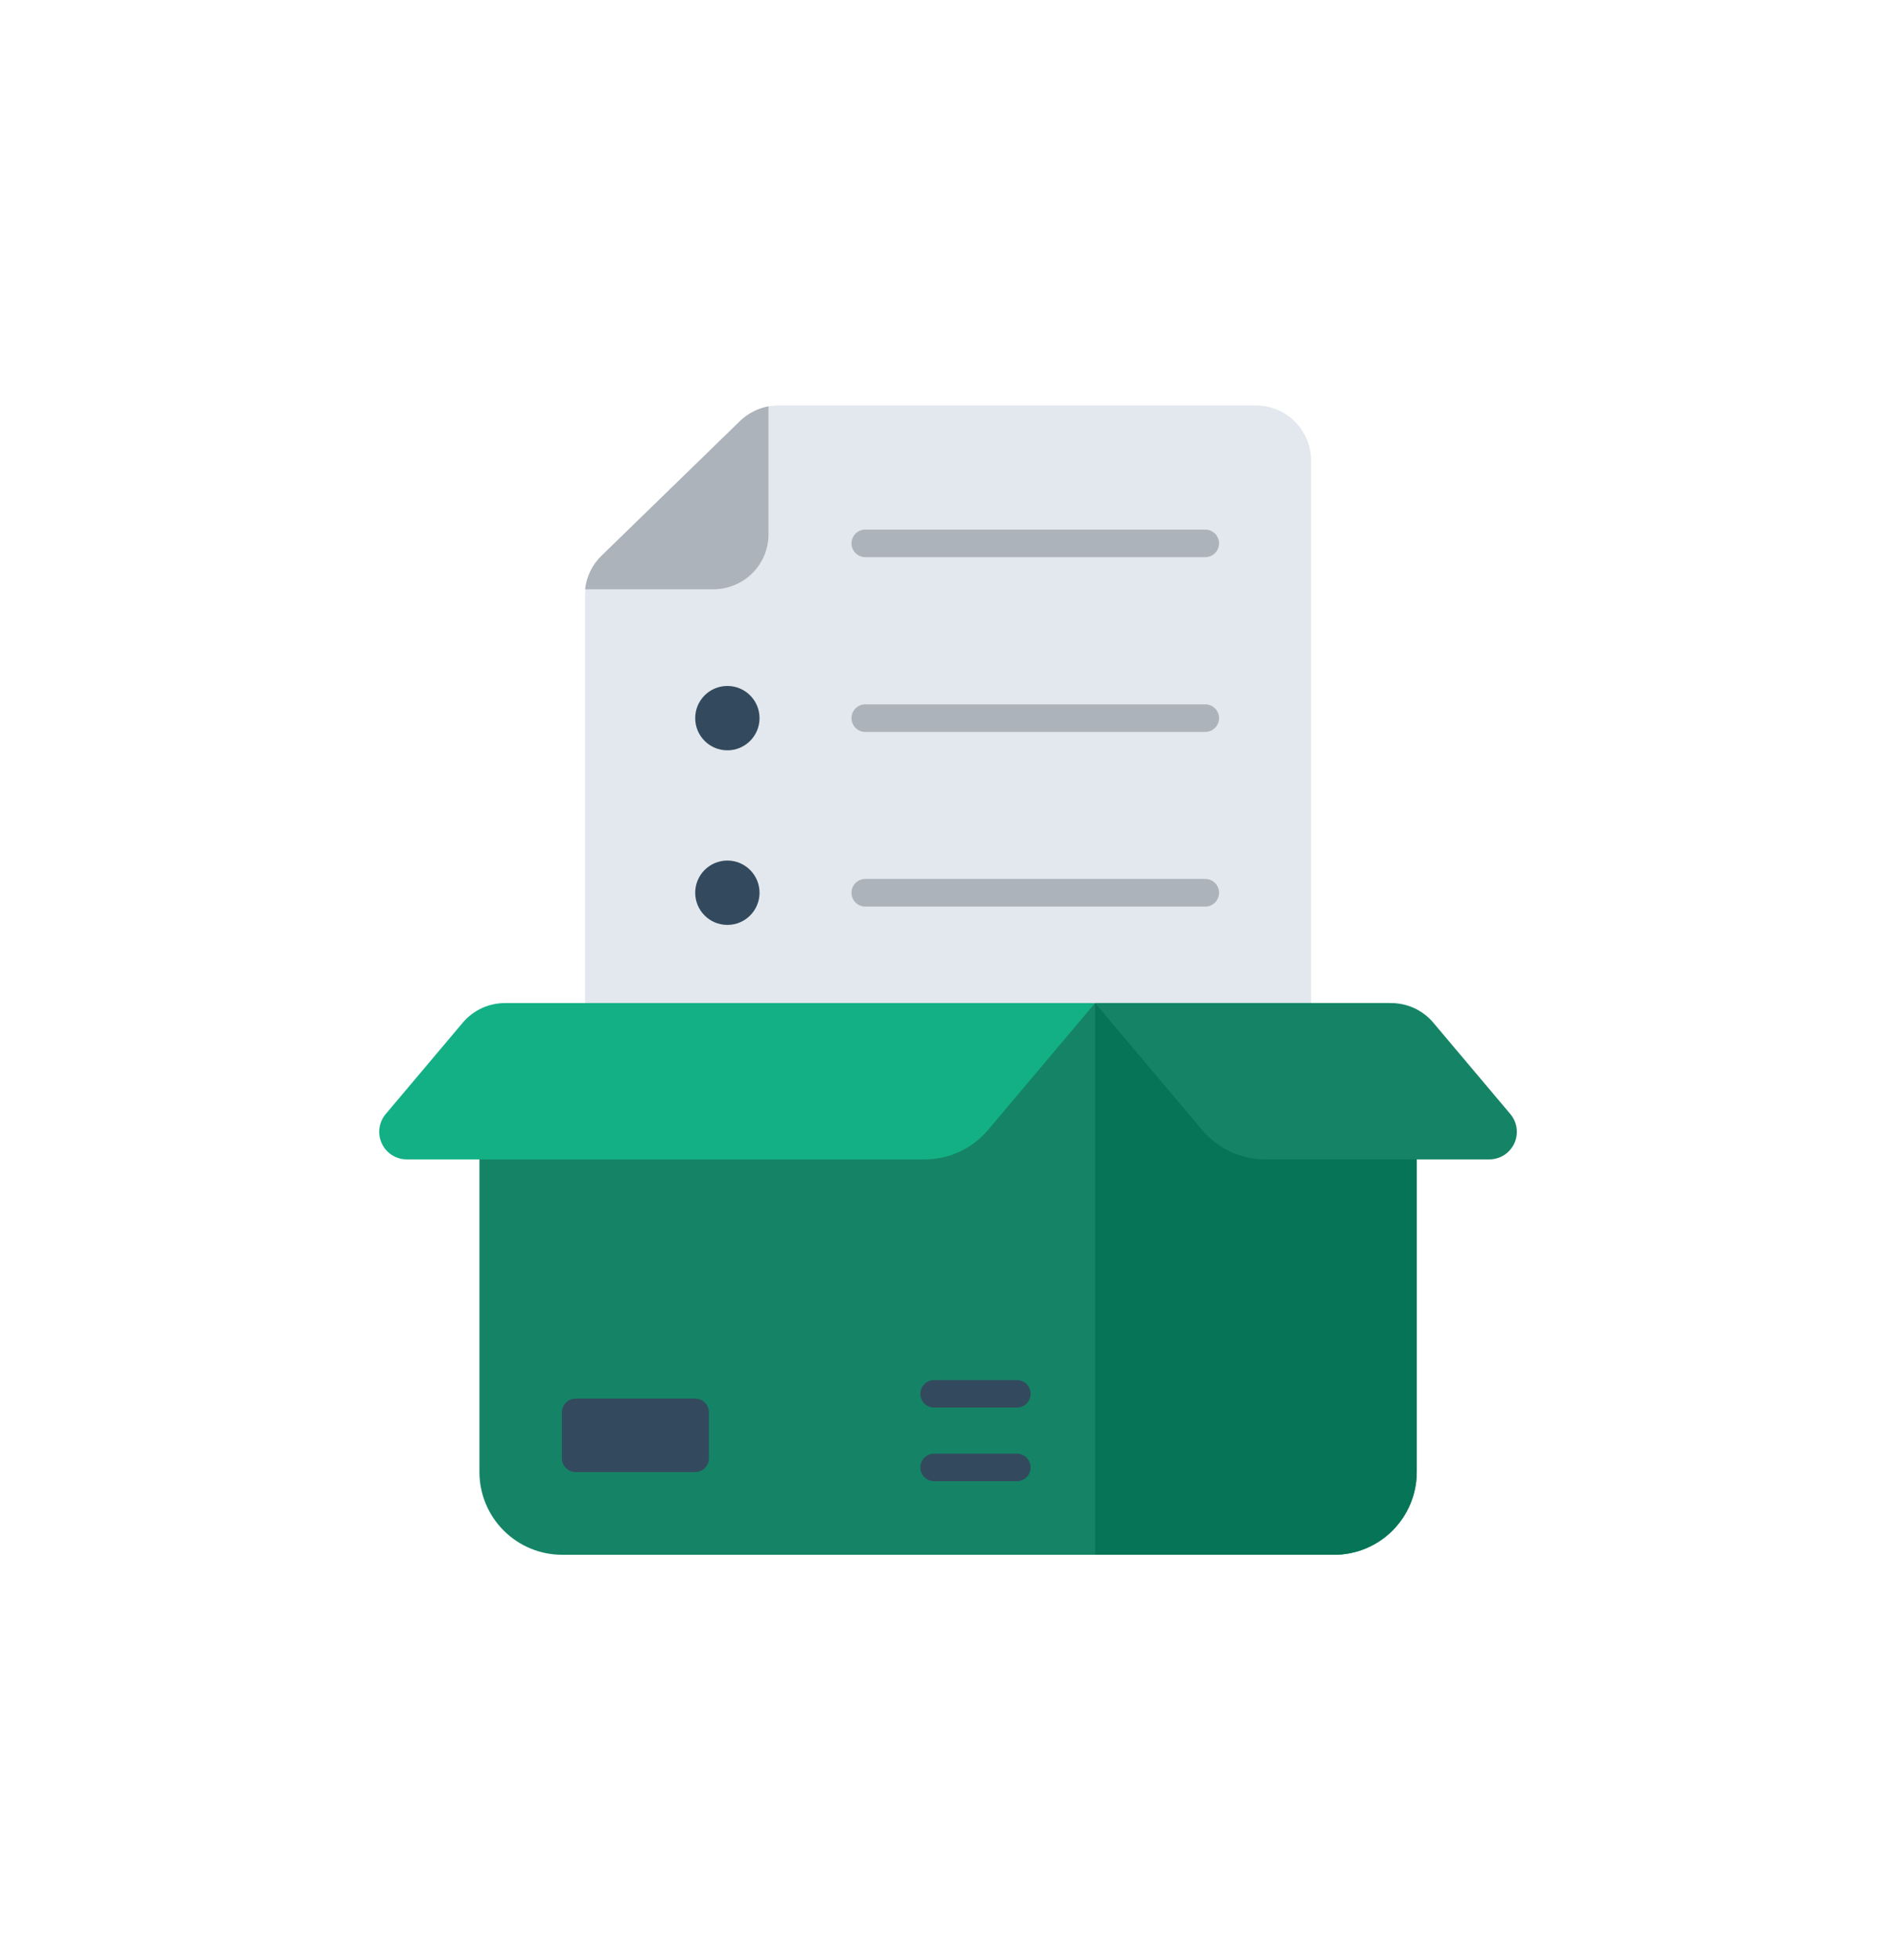 <svg width="30" height="31" viewBox="0 0 30 31" fill="none" xmlns="http://www.w3.org/2000/svg">
<path d="M20.745 15.864V7.285C20.745 7.053 20.653 6.831 20.489 6.668C20.326 6.504 20.104 6.412 19.872 6.412H12.322C12.095 6.412 11.877 6.501 11.714 6.659L9.522 8.79C9.439 8.871 9.372 8.968 9.327 9.076C9.281 9.183 9.258 9.299 9.258 9.415V15.864H20.745Z" fill="#E2E8EE"/>
<path d="M11.288 9.319C11.519 9.319 11.741 9.227 11.905 9.064C12.069 8.9 12.16 8.678 12.16 8.447V6.426C11.99 6.457 11.833 6.538 11.709 6.658L9.517 8.789C9.371 8.93 9.28 9.118 9.258 9.319H11.288Z" fill="#ACB3BA"/>
<path d="M11.509 11.866C11.79 11.866 12.018 11.638 12.018 11.357C12.018 11.075 11.79 10.848 11.509 10.848C11.228 10.848 11 11.075 11 11.357C11 11.638 11.228 11.866 11.509 11.866Z" fill="#334A5E"/>
<path d="M11.509 14.627C11.79 14.627 12.018 14.399 12.018 14.118C12.018 13.837 11.79 13.609 11.509 13.609C11.228 13.609 11 13.837 11 14.118C11 14.399 11.228 14.627 11.509 14.627Z" fill="#334A5E"/>
<path d="M7.586 16.299V23.279C7.586 23.626 7.724 23.959 7.969 24.204C8.215 24.45 8.548 24.588 8.895 24.588H21.109C21.456 24.588 21.789 24.45 22.034 24.204C22.279 23.959 22.417 23.626 22.417 23.279V16.299C22.417 16.184 22.372 16.073 22.29 15.991C22.208 15.909 22.097 15.863 21.981 15.863H8.022C7.906 15.863 7.796 15.909 7.714 15.991C7.632 16.073 7.586 16.184 7.586 16.299Z" fill="#158466"/>
<path d="M17.328 15.863V24.588H21.109C21.456 24.588 21.789 24.45 22.034 24.204C22.279 23.959 22.417 23.626 22.417 23.279V16.299C22.417 16.184 22.371 16.073 22.29 15.991C22.208 15.909 22.097 15.863 21.981 15.863H17.328Z" fill="#067557"/>
<path d="M6.103 17.618L7.322 16.173C7.404 16.076 7.506 15.998 7.621 15.944C7.736 15.891 7.861 15.863 7.988 15.863H17.326L15.632 17.871C15.509 18.016 15.356 18.133 15.183 18.213C15.01 18.294 14.822 18.335 14.632 18.335H6.436C6.353 18.335 6.272 18.311 6.202 18.267C6.131 18.222 6.076 18.158 6.041 18.083C6.006 18.007 5.993 17.924 6.004 17.841C6.015 17.759 6.049 17.681 6.103 17.618Z" fill="#13B086"/>
<path d="M23.898 17.618L22.679 16.173C22.597 16.076 22.495 15.998 22.38 15.944C22.265 15.891 22.139 15.863 22.012 15.863H17.328L19.022 17.871C19.145 18.016 19.298 18.133 19.471 18.213C19.644 18.294 19.832 18.335 20.022 18.335H23.565C23.648 18.335 23.729 18.311 23.799 18.267C23.869 18.222 23.925 18.158 23.96 18.083C23.995 18.007 24.008 17.924 23.997 17.841C23.986 17.759 23.951 17.681 23.898 17.618Z" fill="#158466"/>
<path d="M10.999 22.117H9.109C8.988 22.117 8.891 22.215 8.891 22.335V23.062C8.891 23.183 8.988 23.28 9.109 23.28H10.999C11.12 23.28 11.217 23.183 11.217 23.062V22.335C11.217 22.215 11.12 22.117 10.999 22.117Z" fill="#334A5E"/>
<path d="M19.071 8.375H13.691C13.633 8.375 13.577 8.398 13.537 8.439C13.496 8.48 13.473 8.535 13.473 8.593C13.473 8.651 13.496 8.706 13.537 8.747C13.577 8.788 13.633 8.811 13.691 8.811H19.071C19.129 8.811 19.184 8.788 19.225 8.747C19.266 8.706 19.289 8.651 19.289 8.593C19.289 8.535 19.266 8.48 19.225 8.439C19.184 8.398 19.129 8.375 19.071 8.375Z" fill="#ACB3BA"/>
<path d="M19.071 11.139H13.691C13.633 11.139 13.577 11.162 13.537 11.203C13.496 11.243 13.473 11.299 13.473 11.357C13.473 11.415 13.496 11.47 13.537 11.511C13.577 11.552 13.633 11.575 13.691 11.575H19.071C19.129 11.575 19.184 11.552 19.225 11.511C19.266 11.47 19.289 11.415 19.289 11.357C19.289 11.299 19.266 11.243 19.225 11.203C19.184 11.162 19.129 11.139 19.071 11.139Z" fill="#ACB3BA"/>
<path d="M19.071 13.9H13.691C13.633 13.9 13.577 13.923 13.537 13.964C13.496 14.005 13.473 14.061 13.473 14.118C13.473 14.176 13.496 14.232 13.537 14.273C13.577 14.314 13.633 14.337 13.691 14.337H19.071C19.129 14.337 19.184 14.314 19.225 14.273C19.266 14.232 19.289 14.176 19.289 14.118C19.289 14.061 19.266 14.005 19.225 13.964C19.184 13.923 19.129 13.9 19.071 13.9Z" fill="#ACB3BA"/>
<path d="M16.089 22.988H14.781C14.723 22.988 14.667 23.011 14.626 23.052C14.585 23.093 14.562 23.148 14.562 23.206C14.562 23.264 14.585 23.32 14.626 23.361C14.667 23.401 14.723 23.424 14.781 23.424H16.089C16.147 23.424 16.203 23.401 16.244 23.361C16.284 23.32 16.307 23.264 16.307 23.206C16.307 23.148 16.284 23.093 16.244 23.052C16.203 23.011 16.147 22.988 16.089 22.988Z" fill="#334A5E"/>
<path d="M16.089 21.824H14.781C14.723 21.824 14.667 21.847 14.626 21.888C14.585 21.929 14.562 21.985 14.562 22.042C14.562 22.1 14.585 22.156 14.626 22.197C14.667 22.238 14.723 22.26 14.781 22.26H16.089C16.147 22.26 16.203 22.238 16.244 22.197C16.284 22.156 16.307 22.1 16.307 22.042C16.307 21.985 16.284 21.929 16.244 21.888C16.203 21.847 16.147 21.824 16.089 21.824Z" fill="#334A5E"/>
</svg>
